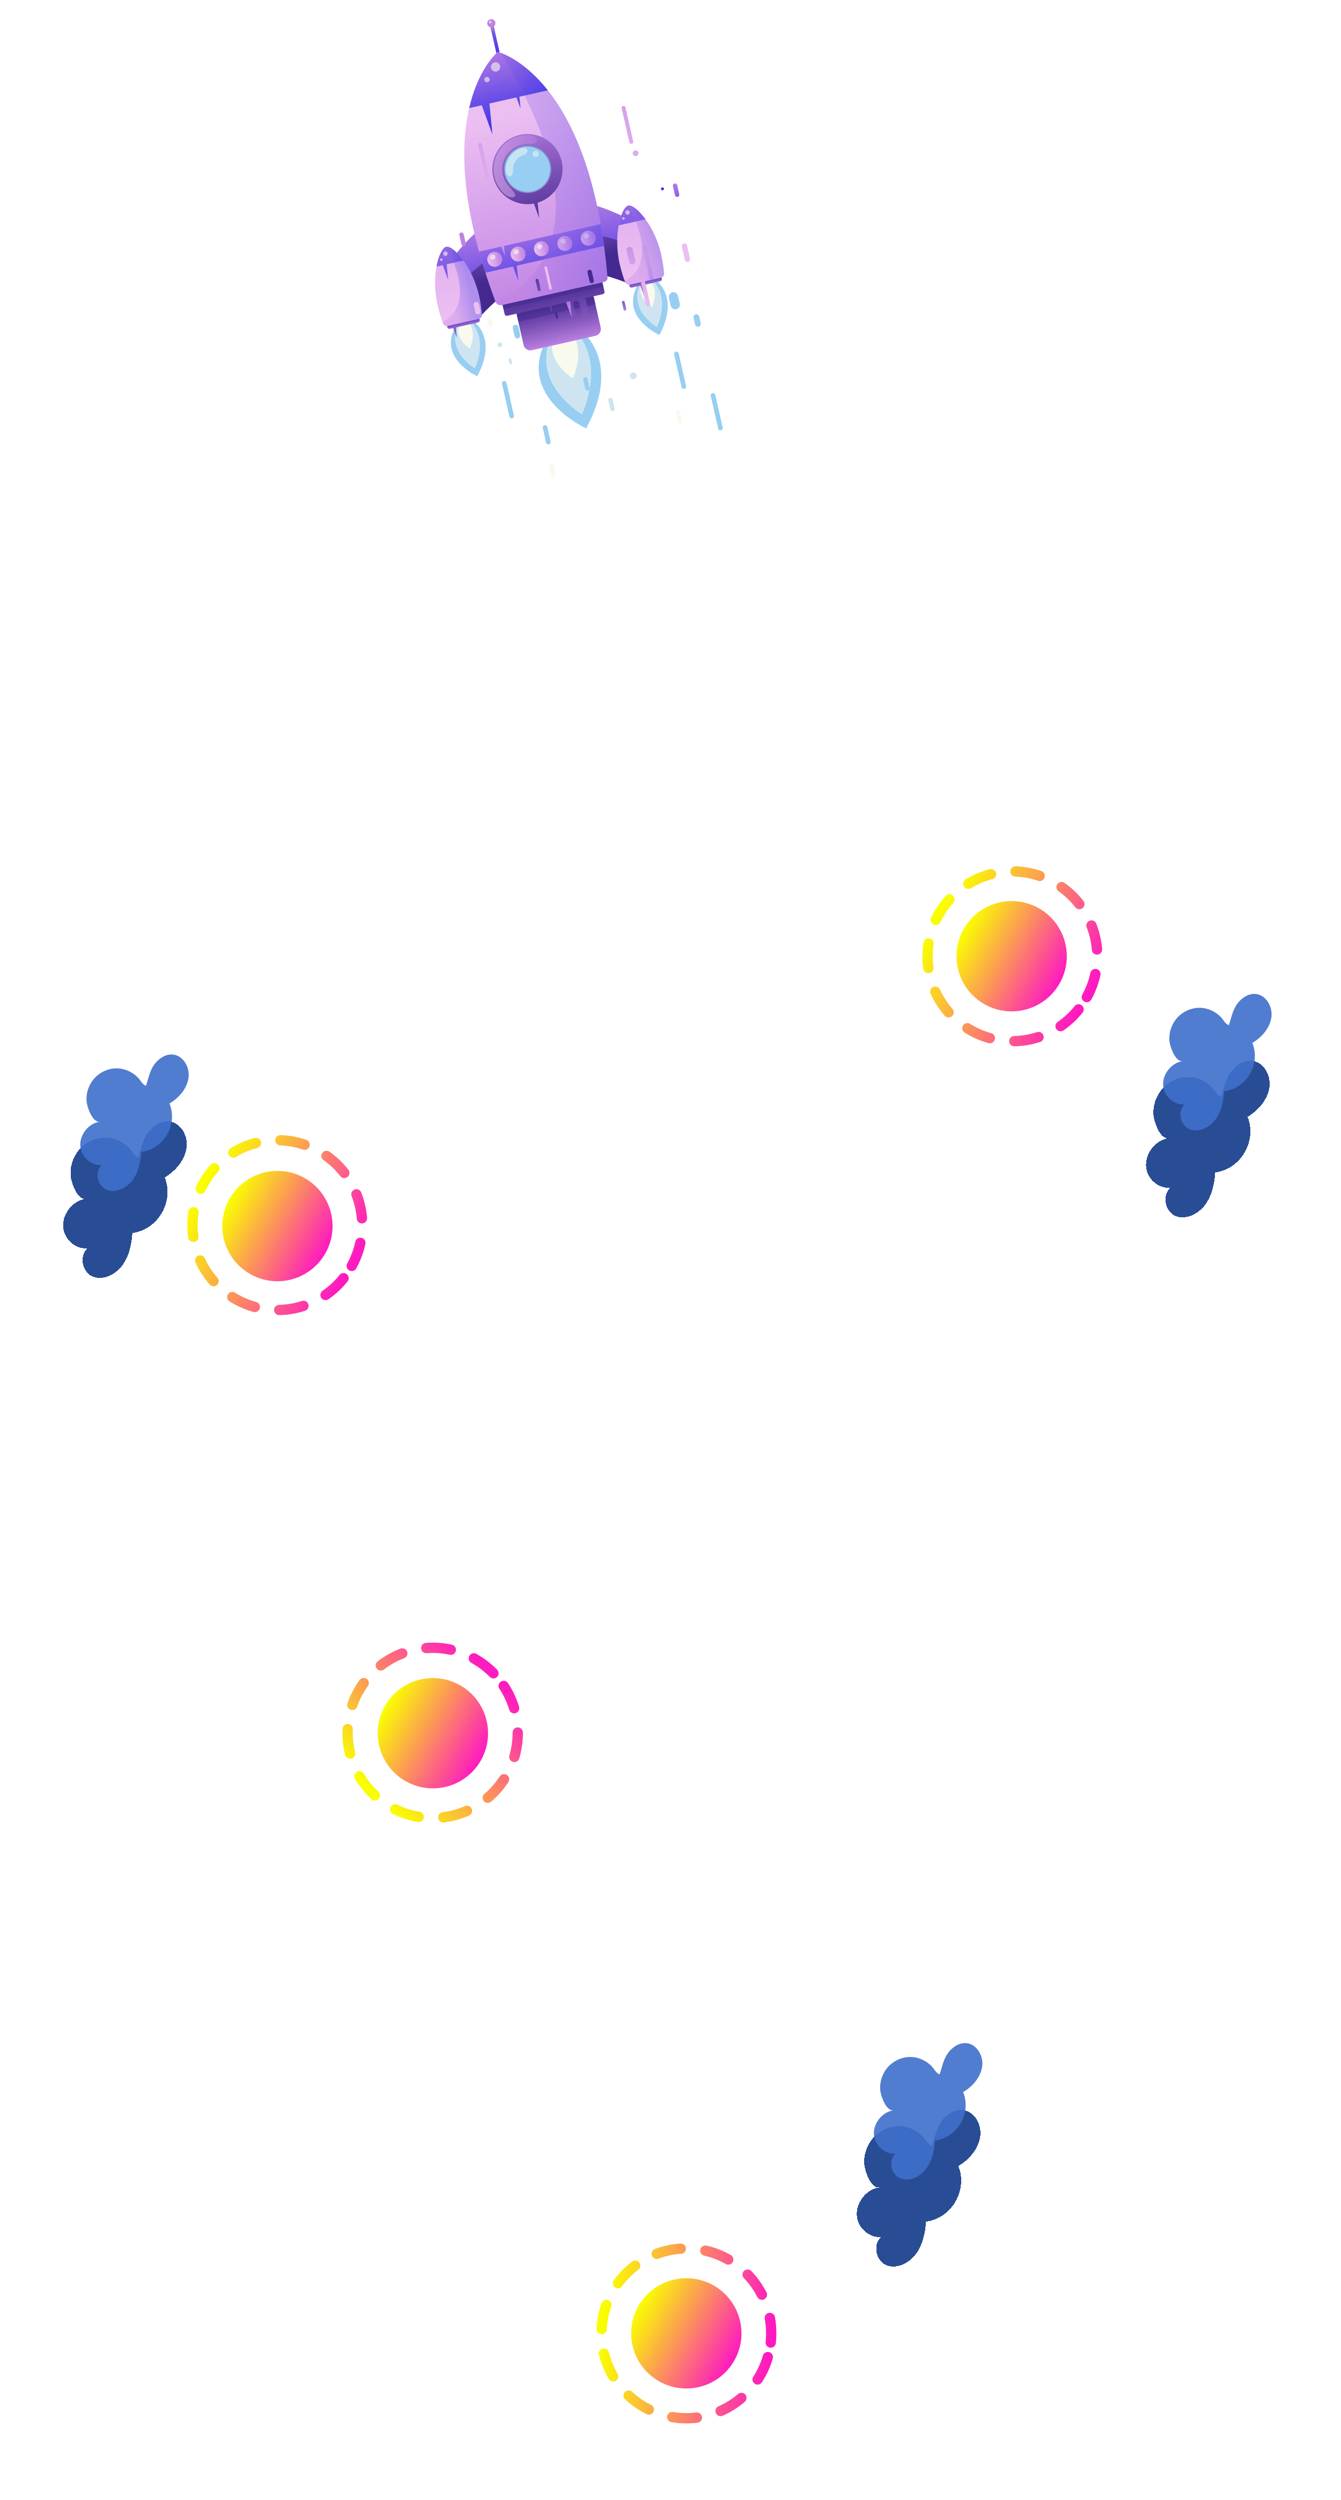 <svg width="390" height="727" viewBox="0 0 390 727" fill="none" xmlns="http://www.w3.org/2000/svg">
<path d="M152.134 531.883C163.782 532.276 175.138 527.374 186.796 528.789C191.819 529.442 196.603 531.326 200.722 534.273C204.842 537.22 208.17 541.138 210.411 545.681C211.379 547.628 212.1 549.687 212.56 551.812C212.626 552.122 212.686 552.429 212.74 552.732L212.787 553.021L212.876 553.629C212.977 554.38 213.055 555.153 213.116 555.917C213.37 559.727 213.389 563.548 213.174 567.361C212.693 577.915 211.336 588.424 209.9 598.889C208.198 611.399 206.19 623.867 204.154 636.32C203.892 637.922 203.635 639.516 203.426 641.125C203.388 641.398 203.454 641.677 203.61 641.905C203.766 642.133 204.002 642.294 204.271 642.357C204.54 642.421 204.823 642.381 205.065 642.247C205.307 642.113 205.49 641.893 205.578 641.631C206.221 638.377 206.726 635.105 207.27 631.843L208.833 622.269C209.853 615.928 210.828 609.577 211.759 603.217C213.36 592.181 214.771 581.074 215.457 569.959C215.739 565.853 215.795 561.735 215.625 557.623C215.488 550.571 213.018 543.764 208.603 538.265C204.187 532.766 198.075 528.886 191.22 527.231C179.699 524.339 168.28 528.773 156.814 529.484C155.235 529.577 153.636 529.602 152.049 529.542C150.462 529.482 150.624 531.808 152.113 531.86L152.134 531.883Z" fill="white"/>
<path d="M289.293 313.39C283.229 326.348 275.329 338.364 265.836 349.068C256.308 359.798 245.958 369.768 234.879 378.887C223.974 388.065 212.58 396.678 201.441 405.533C190.41 414.254 179.488 423.171 169.342 432.879C158.987 442.758 149.262 453.529 141.482 465.538C140.483 467.09 139.514 468.67 138.58 470.27C137.647 471.869 140.198 473.29 141.133 471.669C148.404 459.153 157.976 448.058 168.224 437.892C178.315 428.1 188.918 418.85 199.988 410.181C211.092 401.306 222.406 392.695 233.351 383.631C244.504 374.576 254.997 364.738 264.751 354.19C274.457 343.721 282.712 331.994 289.292 319.324C290.086 317.75 290.844 316.158 291.577 314.551C292.309 312.944 290.037 311.846 289.358 313.334L289.293 313.39Z" fill="white"/>
<path d="M112.24 371.612C123.38 367.49 134.032 362.154 144.004 355.7C153.971 349.221 163.513 342.108 172.569 334.406C181.798 326.683 190.71 318.604 199.673 310.576C208.636 302.548 217.661 294.531 227.075 287.012C231.761 283.27 236.541 279.648 241.453 276.223C246.663 272.586 252.114 269.114 258.09 266.89C259.596 266.329 261.131 265.849 262.689 265.45C264.452 265.002 263.663 262.299 261.896 262.734C255.655 264.465 249.734 267.192 244.362 270.811C239.138 274.099 234.221 277.805 229.351 281.55C219.816 288.956 210.682 296.879 201.705 304.934C192.727 312.988 183.85 321.109 174.719 328.943C165.793 336.758 156.421 344.051 146.653 350.784C136.954 357.442 126.563 363.031 115.662 367.45C114.271 368.004 112.875 368.532 111.474 369.035C109.84 369.623 110.592 372.226 112.23 371.629L112.24 371.612Z" fill="white"/>
<path d="M173.408 152.138C173.29 164.049 171.419 175.878 167.854 187.244C164.258 198.661 159.527 209.69 153.733 220.164C147.719 231.023 141.117 241.546 133.957 251.685C126.137 262.976 117.968 274.03 110.178 285.349C102.332 296.485 95.227 308.125 88.91 320.195C88.088 321.695 87.371 323.254 86.649 324.798C85.928 326.343 88.263 327.703 89.044 326.111C95.149 313.797 102.095 301.917 109.832 290.557C117.524 279.105 125.687 267.979 133.584 256.674C140.956 246.317 147.8 235.595 154.09 224.548C160.058 214.042 165.02 202.995 168.912 191.556C172.771 180.269 174.921 168.47 175.291 156.549C175.348 155.058 175.345 153.565 175.282 152.07C175.275 151.82 175.17 151.583 174.988 151.41C174.807 151.238 174.564 151.145 174.314 151.152C174.064 151.158 173.826 151.264 173.654 151.446C173.482 151.627 173.389 151.87 173.395 152.12L173.408 152.138Z" fill="white"/>
<path d="M94.743 364.229C99.001 356.46 96.158 346.712 88.392 342.455C80.627 338.199 70.88 341.046 66.621 348.815C62.363 356.584 65.206 366.333 72.971 370.589C80.737 374.846 90.484 371.998 94.743 364.229Z" fill="url(#paint0_linear_1847_4)"/>
<path d="M102.3 368.105C108.854 356.149 104.479 341.146 92.528 334.595C80.577 328.044 65.576 332.426 59.022 344.383C52.468 356.339 56.844 371.342 68.795 377.893C80.746 384.443 95.747 380.061 102.3 368.105Z" stroke="url(#paint1_linear_1847_4)" stroke-width="3" stroke-linecap="round" stroke-linejoin="round" stroke-dasharray="7.18 7.18"/>
<path d="M316.074 289.936C322.628 277.98 318.253 262.977 306.302 256.427C294.351 249.876 279.35 254.258 272.796 266.214C266.243 278.171 270.618 293.173 282.569 299.724C294.52 306.275 309.521 301.893 316.074 289.936Z" stroke="url(#paint2_linear_1847_4)" stroke-width="3" stroke-linecap="round" stroke-linejoin="round" stroke-dasharray="7.18 7.18"/>
<path d="M143.502 486.563C133.93 476.807 118.26 476.663 108.503 486.242C98.746 495.82 98.596 511.494 108.168 521.25C117.74 531.006 133.41 531.15 143.167 521.571C152.925 511.993 153.074 496.319 143.502 486.563Z" stroke="url(#paint3_linear_1847_4)" stroke-width="3" stroke-linecap="round" stroke-linejoin="round" stroke-dasharray="7.18 7.18"/>
<path d="M224.145 681.177C225.626 667.624 215.843 655.44 202.294 653.963C188.745 652.487 176.56 662.277 175.079 675.83C173.598 689.383 183.381 701.566 196.93 703.043C210.479 704.52 222.663 694.73 224.145 681.177Z" stroke="url(#paint4_linear_1847_4)" stroke-width="3" stroke-linecap="round" stroke-linejoin="round" stroke-dasharray="7.18 7.18"/>
<path d="M308.279 285.758C312.537 277.991 309.69 268.246 301.921 263.992C294.152 259.738 284.402 262.586 280.145 270.353C275.887 278.12 278.734 287.865 286.503 292.119C294.272 296.373 304.022 293.525 308.279 285.758Z" fill="url(#paint5_linear_1847_4)"/>
<path d="M213.664 686.21C217.921 678.444 215.073 668.698 207.304 664.442C199.534 660.185 189.785 663.029 185.528 670.795C181.272 678.561 184.12 688.307 191.889 692.563C199.659 696.82 209.408 693.976 213.664 686.21Z" fill="url(#paint6_linear_1847_4)"/>
<path d="M139.958 511.701C144.215 503.935 141.367 494.189 133.598 489.932C125.828 485.676 116.079 488.52 111.822 496.286C107.566 504.051 110.414 513.797 118.183 518.054C125.953 522.311 135.702 519.466 139.958 511.701Z" fill="url(#paint7_linear_1847_4)"/>
<g filter="url(#filter0_d_1847_4)">
<path d="M255.688 616.076C252.11 616.548 249.034 620.289 249.179 624.001C249.324 627.713 252.654 630.773 256.241 630.48C253.742 632.738 254.771 637.39 257.683 638.641C260.595 639.893 264.239 638.237 266.29 635.544C268.341 632.85 269.084 629.355 269.312 626.012C271.037 625.793 272.713 625.151 274.201 624.14C275.688 623.128 276.945 621.776 277.865 620.196C278.786 618.616 279.344 616.854 279.493 615.055C279.643 613.257 279.379 611.474 278.725 609.855C281.871 607.972 284.606 604.819 285.083 601.148C285.56 597.477 283.086 593.557 279.56 593.528C277.295 593.506 275.114 595.024 273.737 596.987C272.22 599.154 271.829 601.593 271.016 603.99C269.815 603.642 269.256 602.176 268.337 601.263C266.78 599.659 264.748 598.634 262.526 598.332C261.047 598.154 259.527 598.337 258.084 598.866C256.641 599.394 255.313 600.256 254.205 601.382C253.193 602.458 252.414 603.743 251.923 605.142C251.433 606.54 251.245 608.015 251.373 609.459C251.541 611.259 253.238 616.392 255.688 616.076Z" fill="#113A8A" fill-opacity="0.9" shape-rendering="crispEdges"/>
</g>
<path d="M259.844 613.663C256.695 614.056 254.006 617.307 254.155 620.551C254.303 623.796 257.254 626.488 260.412 626.252C258.224 628.211 259.157 632.282 261.729 633.392C264.302 634.501 267.502 633.075 269.294 630.733C271.086 628.392 271.72 625.342 271.902 622.422C273.421 622.241 274.894 621.689 276.199 620.814C277.504 619.938 278.603 618.764 279.405 617.389C280.207 616.013 280.689 614.476 280.81 612.905C280.932 611.335 280.69 609.775 280.104 608.357C282.865 606.73 285.256 603.99 285.656 600.785C286.056 597.58 283.854 594.141 280.748 594.096C278.753 594.064 276.84 595.378 275.637 597.086C274.313 598.97 273.982 601.099 273.279 603.189C272.22 602.879 271.719 601.595 270.905 600.791C269.523 599.381 267.727 598.474 265.768 598.198C264.464 598.034 263.126 598.185 261.858 598.639C260.59 599.093 259.425 599.838 258.455 600.816C257.57 601.751 256.89 602.869 256.466 604.088C256.042 605.307 255.885 606.595 256.006 607.857C256.163 609.431 257.688 613.926 259.844 613.663Z" fill="#3F6FCB" fill-opacity="0.9"/>
<g filter="url(#filter1_d_1847_4)">
<path d="M339.798 310.989C336.22 311.461 333.145 315.202 333.289 318.914C333.434 322.626 336.764 325.686 340.351 325.393C337.852 327.651 338.882 332.303 341.794 333.554C344.706 334.806 348.349 333.15 350.4 330.457C352.451 327.763 353.194 324.268 353.422 320.925C355.147 320.706 356.823 320.064 358.311 319.053C359.799 318.041 361.055 316.689 361.975 315.109C362.896 313.529 363.454 311.767 363.604 309.968C363.753 308.17 363.49 306.387 362.835 304.768C365.981 302.885 368.716 299.732 369.193 296.061C369.671 292.39 367.197 288.47 363.67 288.441C361.406 288.419 359.225 289.937 357.847 291.9C356.33 294.067 355.939 296.506 355.126 298.903C353.926 298.555 353.366 297.089 352.448 296.176C350.89 294.572 348.858 293.547 346.636 293.245C345.157 293.067 343.637 293.25 342.194 293.779C340.751 294.307 339.424 295.169 338.316 296.295C337.304 297.372 336.524 298.657 336.034 300.055C335.543 301.453 335.355 302.928 335.483 304.372C335.651 306.172 337.349 311.305 339.798 310.989Z" fill="#113A8A" fill-opacity="0.9" shape-rendering="crispEdges"/>
</g>
<path d="M343.954 308.577C340.805 308.969 338.117 312.22 338.265 315.465C338.413 318.709 341.364 321.401 344.522 321.166C342.334 323.125 343.267 327.195 345.839 328.305C348.412 329.415 351.612 327.989 353.404 325.647C355.196 323.305 355.831 320.255 356.013 317.335C357.531 317.154 359.004 316.602 360.309 315.727C361.614 314.851 362.713 313.677 363.515 312.302C364.317 310.926 364.799 309.389 364.92 307.819C365.042 306.248 364.8 304.689 364.214 303.271C366.975 301.643 369.366 298.903 369.766 295.698C370.166 292.494 367.964 289.055 364.858 289.009C362.863 288.977 360.95 290.291 359.747 291.999C358.423 293.884 358.092 296.013 357.389 298.103C356.33 297.792 355.829 296.508 355.015 295.705C353.634 294.294 351.838 293.387 349.878 293.111C348.574 292.947 347.236 293.098 345.968 293.552C344.7 294.006 343.535 294.751 342.565 295.729C341.68 296.664 341 297.782 340.576 299.001C340.152 300.22 339.995 301.508 340.116 302.77C340.273 304.344 341.798 308.839 343.954 308.577Z" fill="#3F6FCB" fill-opacity="0.9"/>
<g filter="url(#filter2_d_1847_4)">
<path d="M24.875 328.602C21.297 329.074 18.221 332.815 18.366 336.527C18.511 340.239 21.841 343.299 25.428 343.006C22.929 345.264 23.958 349.916 26.87 351.167C29.782 352.419 33.426 350.763 35.477 348.07C37.528 345.377 38.271 341.881 38.499 338.538C40.224 338.319 41.9 337.677 43.388 336.666C44.875 335.654 46.132 334.303 47.052 332.722C47.972 331.142 48.531 329.38 48.68 327.581C48.83 325.783 48.566 324 47.912 322.381C51.058 320.498 53.793 317.345 54.27 313.674C54.747 310.003 52.273 306.084 48.747 306.054C46.482 306.032 44.301 307.55 42.924 309.513C41.407 311.68 41.016 314.119 40.203 316.517C39.002 316.168 38.443 314.702 37.525 313.789C35.967 312.185 33.935 311.16 31.712 310.858C30.234 310.68 28.714 310.863 27.271 311.392C25.828 311.921 24.5 312.782 23.392 313.908C22.381 314.985 21.601 316.27 21.11 317.668C20.62 319.066 20.432 320.541 20.56 321.985C20.727 323.785 22.425 328.918 24.875 328.602Z" fill="#113A8A" fill-opacity="0.9" shape-rendering="crispEdges"/>
</g>
<path d="M29.031 326.19C25.881 326.582 23.193 329.833 23.341 333.077C23.489 336.322 26.441 339.014 29.599 338.779C27.41 340.737 28.343 344.808 30.916 345.918C33.488 347.028 36.688 345.601 38.48 343.26C40.272 340.918 40.907 337.868 41.089 334.948C42.608 334.767 44.081 334.215 45.385 333.34C46.69 332.464 47.789 331.29 48.591 329.915C49.393 328.539 49.875 327.002 49.997 325.432C50.118 323.861 49.876 322.302 49.29 320.883C52.052 319.256 54.443 316.516 54.843 313.311C55.243 310.106 53.041 306.668 49.934 306.622C47.939 306.59 46.026 307.904 44.824 309.612C43.499 311.496 43.169 313.625 42.466 315.716C41.407 315.405 40.905 314.121 40.091 313.318C38.71 311.907 36.914 311 34.954 310.724C33.651 310.56 32.313 310.711 31.044 311.165C29.776 311.619 28.612 312.364 27.642 313.342C26.756 314.277 26.077 315.395 25.653 316.614C25.229 317.833 25.071 319.121 25.192 320.383C25.35 321.957 26.875 326.452 29.031 326.19Z" fill="#3F6FCB" fill-opacity="0.9"/>
<path d="M160.044 71.466C150.404 74.418 141.812 80.046 135.268 87.687C133.254 84.611 131.238 81.535 129.225 78.459C134.911 69.733 142.596 62.974 151.313 58.816C154.224 63.031 157.133 67.248 160.044 71.466Z" fill="url(#paint8_linear_1847_4)"/>
<path d="M163.553 76.821C153.917 79.783 145.326 85.414 138.783 93.054C136.769 89.978 134.754 86.903 132.74 83.827C139.289 76.192 147.884 70.568 157.524 67.615C159.533 70.685 161.543 73.754 163.553 76.821Z" fill="url(#paint9_linear_1847_4)"/>
<path d="M186.085 65.595C177.197 60.166 167.35 57.374 157.693 57.373C156.881 62.43 156.069 67.489 155.257 72.548C162.781 71.428 170.422 71.94 177.669 74.011L179.211 78.239L178.84 74.362C180.795 74.969 182.72 75.69 184.602 76.525C185.097 72.882 185.592 69.238 186.085 65.595Z" fill="url(#paint10_linear_1847_4)"/>
<path d="M154.396 78.892C164.369 77.418 174.545 78.803 183.741 82.882C184.234 79.24 184.73 75.596 185.223 71.952C176.025 67.88 165.847 66.503 155.875 67.987C155.381 71.624 154.889 75.259 154.396 78.892Z" fill="url(#paint11_linear_1847_4)"/>
<path d="M190.517 81.309C190.517 81.309 197.902 86.031 191.756 97.421C191.756 97.421 180.201 92.215 185.464 82.903L190.517 81.309Z" fill="#97CEF2"/>
<path d="M189.666 81.365C189.666 81.365 195.086 85.641 191.09 95.152C191.09 95.152 182.684 90.323 186.12 82.556L189.666 81.365Z" fill="#CEE5F1"/>
<path d="M188.786 81.263C188.786 81.263 191.953 83.761 189.619 89.32C189.619 89.32 184.707 86.497 186.715 81.959L188.786 81.263Z" fill="#F8FAEE"/>
<path d="M182.981 82.805L183.089 83.282C183.149 83.544 183.481 83.694 183.832 83.614L186.254 83.066L187.809 87.33L187.376 82.813L191.98 81.771C192.332 81.692 192.567 81.413 192.507 81.151C192.447 80.888 192.399 80.673 192.399 80.673L182.981 82.805Z" fill="url(#paint12_linear_1847_4)"/>
<path d="M180.21 76.703C180.646 78.626 181.198 80.434 181.83 82.078C182.024 82.58 182.62 82.886 183.146 82.767L187.69 81.738L192.233 80.711C192.76 80.592 193.166 80.059 193.125 79.522C192.988 77.767 192.708 75.897 192.273 73.974C190.33 65.383 184.734 59.328 182.723 59.782C180.713 60.237 178.267 68.112 180.21 76.703Z" fill="url(#paint13_linear_1847_4)"/>
<path d="M182.724 59.782C181.681 60.018 180.525 62.249 179.921 65.534L187.729 63.767C185.769 61.062 183.765 59.547 182.724 59.782Z" fill="url(#paint14_linear_1847_4)"/>
<path opacity="0.3" d="M181.67 81.636C181.723 81.782 181.774 81.934 181.83 82.078C182.024 82.58 182.621 82.886 183.146 82.767L187.691 81.739L192.234 80.711C192.761 80.592 193.167 80.059 193.125 79.523C192.988 77.767 192.708 75.897 192.274 73.974C191.337 69.832 189.551 66.284 187.728 63.768L184.925 64.402C187.138 70.161 188.511 78.04 181.67 81.636Z" fill="url(#paint15_linear_1847_4)"/>
<path opacity="0.3" d="M182.807 59.773C183.442 60.968 184.224 62.58 184.925 64.402L187.728 63.768C185.819 61.133 183.868 59.629 182.807 59.773Z" fill="url(#paint16_linear_1847_4)"/>
<path opacity="0.6" d="M183.139 61.636C183.218 61.983 182.999 62.33 182.65 62.408C182.301 62.487 181.955 62.27 181.875 61.922C181.796 61.572 182.015 61.226 182.364 61.147C182.713 61.068 183.06 61.286 183.139 61.636Z" fill="#F8FAEE"/>
<path opacity="0.6" d="M181.678 63.452C181.724 63.654 181.597 63.856 181.395 63.902C181.192 63.948 180.991 63.82 180.946 63.618C180.9 63.416 181.026 63.214 181.229 63.168C181.431 63.122 181.632 63.25 181.678 63.452Z" fill="#F8FAEE"/>
<path opacity="0.3" d="M192.498 81.109C192.443 80.866 192.399 80.674 192.399 80.674L182.981 82.804L183.08 83.24L192.498 81.109Z" fill="url(#paint17_linear_1847_4)"/>
<path d="M137.551 93.292C137.551 93.292 144.936 98.014 138.791 109.405C138.791 109.405 127.235 104.198 132.498 94.887L137.551 93.292Z" fill="#97CEF2"/>
<path d="M136.701 93.348C136.701 93.348 142.121 97.624 138.125 107.135C138.125 107.135 129.719 102.306 133.155 94.539L136.701 93.348Z" fill="#CEE5F1"/>
<path d="M135.821 93.246C135.821 93.246 138.988 95.744 136.654 101.303C136.654 101.303 131.742 98.48 133.75 93.942L135.821 93.246Z" fill="#F8FAEE"/>
<path d="M130.015 94.787L130.123 95.264C130.182 95.526 130.515 95.675 130.865 95.597L131.819 95.381L132.852 98.214L132.565 95.212L139.014 93.753C139.364 93.674 139.6 93.395 139.541 93.133C139.481 92.87 139.433 92.656 139.433 92.656L130.015 94.787Z" fill="url(#paint18_linear_1847_4)"/>
<path d="M127.245 88.686C127.68 90.609 128.233 92.418 128.865 94.061C129.059 94.562 129.654 94.868 130.181 94.75L134.725 93.722L139.27 92.693C139.795 92.575 140.202 92.042 140.16 91.505C140.023 89.75 139.743 87.88 139.309 85.957C137.365 77.366 131.768 71.311 129.758 71.766C127.747 72.221 125.301 80.094 127.245 88.686Z" fill="url(#paint19_linear_1847_4)"/>
<path d="M129.906 76.849L134.763 75.75C132.803 73.045 130.799 71.53 129.758 71.765C128.717 72.001 127.56 74.231 126.955 77.516L128.777 77.103L130.341 81.392L129.906 76.849Z" fill="url(#paint20_linear_1847_4)"/>
<path opacity="0.3" d="M128.705 93.618C128.759 93.765 128.809 93.917 128.865 94.061C129.059 94.562 129.654 94.868 130.181 94.749L134.725 93.721L139.27 92.693C139.795 92.575 140.202 92.042 140.16 91.505C140.023 89.75 139.743 87.88 139.309 85.956C138.372 81.815 136.585 78.267 134.763 75.751L131.959 76.385C134.173 82.144 135.546 90.022 128.705 93.618Z" fill="url(#paint21_linear_1847_4)"/>
<path opacity="0.3" d="M129.842 71.756C130.477 72.951 131.261 74.563 131.96 76.385L134.763 75.751C132.855 73.115 130.904 71.611 129.842 71.756Z" fill="url(#paint22_linear_1847_4)"/>
<path opacity="0.6" d="M130.173 73.619C130.252 73.967 130.033 74.312 129.685 74.391C129.336 74.47 128.989 74.253 128.911 73.904C128.832 73.555 129.051 73.208 129.399 73.129C129.748 73.05 130.094 73.269 130.173 73.619Z" fill="#F8FAEE"/>
<path opacity="0.6" d="M128.713 75.435C128.759 75.637 128.631 75.838 128.429 75.885C128.227 75.93 128.025 75.803 127.98 75.601C127.934 75.399 128.061 75.197 128.263 75.151C128.466 75.105 128.668 75.232 128.713 75.435Z" fill="#F8FAEE"/>
<path opacity="0.3" d="M139.532 93.092C139.477 92.849 139.433 92.656 139.433 92.656L130.015 94.787L130.114 95.223L139.532 93.092Z" fill="url(#paint23_linear_1847_4)"/>
<path d="M168.241 95.535C168.241 95.535 181.544 104.04 170.472 124.561C170.472 124.561 149.656 115.181 159.137 98.407L168.241 95.535Z" fill="#97CEF2"/>
<path d="M166.708 95.635C166.708 95.635 176.47 103.337 169.271 120.473C169.271 120.473 154.128 111.773 160.319 97.78L166.708 95.635Z" fill="#CEE5F1"/>
<path d="M165.123 95.451C165.123 95.451 170.828 99.952 166.622 109.965C166.622 109.965 157.773 104.882 161.39 96.705L165.123 95.451Z" fill="#F8FAEE"/>
<path d="M173.203 97.639L154.646 101.837C153.579 102.078 152.517 101.409 152.276 100.341L150.352 91.836C150.11 90.768 150.781 89.707 151.848 89.466L170.405 85.268C171.473 85.026 172.534 85.696 172.776 86.763L174.701 95.268C174.94 96.337 174.27 97.398 173.203 97.639Z" fill="url(#paint24_linear_1847_4)"/>
<path opacity="0.5" d="M173.161 88.472L172.498 85.541C172.409 85.149 171.472 85.027 170.404 85.269L151.847 89.467C150.779 89.708 149.985 90.222 150.074 90.614L150.737 93.545L173.161 88.472Z" fill="url(#paint25_linear_1847_4)"/>
<path d="M167.513 83.802L167.512 83.797C167.401 83.31 166.917 83.004 166.43 83.114C165.943 83.224 165.637 83.709 165.748 84.196L165.749 84.201L146.146 88.636L146.756 91.334C146.836 91.686 147.184 91.905 147.535 91.826L159.766 89.059L160.566 91.255L160.344 88.928L165.068 87.859L165.947 91.744C166.037 92.14 166.43 92.388 166.827 92.299C167.223 92.21 167.471 91.816 167.382 91.42L166.738 88.577C166.629 88.09 166.934 87.606 167.421 87.496C167.908 87.385 168.393 87.691 168.503 88.177L169.157 91.066C169.28 91.609 169.821 91.951 170.363 91.828C170.907 91.705 171.249 91.165 171.126 90.621L170.236 86.69L175.312 85.541C175.663 85.462 175.883 85.114 175.803 84.763L175.193 82.064L167.513 83.802Z" fill="url(#paint26_linear_1847_4)"/>
<path opacity="0.5" d="M175.473 83.304L175.193 82.064L146.146 88.636L146.425 89.875L175.473 83.304Z" fill="url(#paint27_linear_1847_4)"/>
<path d="M145.596 16.513L144.644 16.729L142.478 7.159L143.431 6.944L145.596 16.513Z" fill="url(#paint28_linear_1847_4)"/>
<path d="M144.052 6.499C143.907 5.856 143.269 5.453 142.626 5.599C141.985 5.744 141.581 6.382 141.727 7.025C141.853 7.581 142.348 7.957 142.896 7.954L143.538 9.712L143.36 7.857C143.878 7.634 144.181 7.068 144.052 6.499Z" fill="url(#paint29_linear_1847_4)"/>
<path d="M145.855 88.701L160.669 85.349L175.802 81.926C176.327 81.807 176.719 81.274 176.675 80.737C171.94 24.369 147.424 15.846 144.773 15.087C142.713 16.91 124.319 35.089 144.123 87.772C144.376 88.445 145.153 88.86 145.855 88.701Z" fill="url(#paint30_linear_1847_4)"/>
<path d="M174.687 65.159L146.56 71.522L146.833 74.391L145.847 71.684L139.325 73.159C139.878 75.147 140.492 77.195 141.17 79.305L149.203 77.487L150.705 81.606L150.287 77.242L175.668 71.499C175.372 69.303 175.044 67.191 174.687 65.159Z" fill="url(#paint31_linear_1847_4)"/>
<path d="M146.017 74.927C146.282 76.103 145.546 77.272 144.369 77.538C143.194 77.805 142.024 77.066 141.758 75.891C141.492 74.715 142.23 73.545 143.406 73.278C144.582 73.013 145.751 73.752 146.017 74.927Z" fill="url(#paint32_linear_1847_4)"/>
<path opacity="0.6" d="M144.076 74.602C144.169 75.011 143.912 75.417 143.503 75.509C143.094 75.602 142.687 75.346 142.595 74.936C142.502 74.527 142.758 74.119 143.167 74.027C143.577 73.935 143.984 74.192 144.076 74.602Z" fill="#F8FAEE"/>
<path d="M173.213 68.776C173.479 69.95 172.741 71.12 171.566 71.387C170.39 71.653 169.22 70.914 168.954 69.739C168.689 68.563 169.427 67.393 170.602 67.127C171.777 66.861 172.947 67.599 173.213 68.776Z" fill="url(#paint33_linear_1847_4)"/>
<path opacity="0.6" d="M171.272 68.449C171.364 68.859 171.108 69.265 170.698 69.357C170.289 69.45 169.883 69.194 169.79 68.785C169.697 68.376 169.954 67.969 170.362 67.876C170.772 67.783 171.179 68.04 171.272 68.449Z" fill="#F8FAEE"/>
<path d="M166.414 70.313C166.68 71.488 165.942 72.659 164.766 72.925C163.589 73.191 162.421 72.452 162.154 71.277C161.888 70.102 162.625 68.931 163.802 68.665C164.978 68.399 166.148 69.138 166.414 70.313Z" fill="url(#paint34_linear_1847_4)"/>
<path opacity="0.6" d="M164.474 69.988C164.566 70.397 164.309 70.803 163.899 70.896C163.49 70.988 163.084 70.733 162.991 70.323C162.899 69.914 163.154 69.507 163.564 69.414C163.974 69.321 164.381 69.578 164.474 69.988Z" fill="#F8FAEE"/>
<path d="M159.615 71.852C159.881 73.027 159.143 74.197 157.967 74.463C156.792 74.729 155.622 73.99 155.356 72.815C155.09 71.639 155.828 70.469 157.004 70.203C158.18 69.936 159.349 70.675 159.615 71.852Z" fill="url(#paint35_linear_1847_4)"/>
<path opacity="0.6" d="M157.674 71.526C157.766 71.935 157.51 72.341 157.101 72.433C156.692 72.526 156.285 72.27 156.193 71.861C156.1 71.451 156.356 71.044 156.765 70.952C157.174 70.859 157.581 71.117 157.674 71.526Z" fill="#F8FAEE"/>
<path d="M152.817 73.389C153.082 74.564 152.344 75.735 151.168 76.001C149.993 76.267 148.823 75.528 148.557 74.353C148.291 73.177 149.028 72.007 150.204 71.741C151.38 71.475 152.551 72.213 152.817 73.389Z" fill="url(#paint36_linear_1847_4)"/>
<path opacity="0.6" d="M150.876 73.063C150.968 73.473 150.712 73.878 150.302 73.971C149.892 74.064 149.486 73.808 149.393 73.398C149.301 72.989 149.557 72.582 149.967 72.489C150.376 72.397 150.783 72.654 150.876 73.063Z" fill="#F8FAEE"/>
<path opacity="0.3" d="M144.123 87.773C144.376 88.445 145.153 88.86 145.855 88.701L160.669 85.349L175.802 81.926C176.327 81.807 176.719 81.274 176.675 80.737C174.237 51.717 166.558 35.383 159.317 26.256L152.573 27.782C161.779 46.392 170.353 75.193 144.123 87.773Z" fill="url(#paint37_linear_1847_4)"/>
<path opacity="0.6" d="M142.993 6.321C143.043 6.545 142.903 6.766 142.68 6.817C142.456 6.868 142.234 6.727 142.183 6.504C142.133 6.28 142.272 6.058 142.498 6.008C142.72 5.957 142.942 6.097 142.993 6.321Z" fill="#F8FAEE"/>
<path d="M163.357 46.922C162.114 41.429 156.654 37.983 151.161 39.226C145.667 40.468 142.221 45.929 143.464 51.423C144.677 56.785 149.909 60.195 155.267 59.2L156.803 63.413L156.374 58.931C161.449 57.396 164.546 52.174 163.357 46.922Z" fill="url(#paint38_linear_1847_4)"/>
<path d="M160.157 47.645C161 51.371 158.663 55.075 154.938 55.918C151.212 56.761 147.508 54.424 146.665 50.697C145.822 46.972 148.16 43.269 151.886 42.426C155.611 41.584 159.315 43.919 160.157 47.645Z" fill="#97CEF2"/>
<path opacity="0.5" d="M156.688 44.537C156.798 45.027 156.491 45.514 156.002 45.625C155.512 45.736 155.026 45.428 154.915 44.939C154.805 44.449 155.11 43.963 155.601 43.852C156.09 43.741 156.577 44.048 156.688 44.537Z" fill="#F8FAEE"/>
<path opacity="0.5" d="M153.432 43.794C153.435 44.372 152.869 44.855 152.258 45.074C150.327 45.736 149.06 47.638 149.193 49.674C149.225 50.322 148.997 51.031 148.464 51.249C147.934 51.471 147.177 50.82 147.112 49.805C146.919 46.838 148.765 44.067 151.579 43.103C152.54 42.773 153.433 43.221 153.432 43.794Z" fill="#F8FAEE"/>
<path opacity="0.5" d="M149.823 56.984C150.084 56.33 148.889 55.203 147.746 53.814C147.046 52.963 146.529 51.937 146.269 50.788C145.377 46.843 147.851 42.922 151.797 42.029C152.455 41.881 153.111 41.826 153.755 41.856C154.843 41.907 155.898 41.679 156.158 41.025C156.418 40.369 155.462 39.396 153.952 39.313C153.06 39.264 152.148 39.336 151.233 39.543C145.914 40.746 142.579 46.033 143.782 51.35C144.235 53.351 145.265 55.07 146.657 56.374C147.97 57.601 149.563 57.64 149.823 56.984Z" fill="url(#paint39_linear_1847_4)"/>
<path opacity="0.5" d="M151.886 42.426C148.16 43.269 145.822 46.972 146.665 50.698C147.509 54.424 151.212 56.761 154.938 55.918C158.663 55.075 161 51.372 160.157 47.646C159.315 43.92 155.611 41.584 151.886 42.426ZM154.869 55.615C151.316 56.419 147.773 54.182 146.969 50.63C146.165 47.078 148.402 43.533 151.954 42.73C155.507 41.927 159.051 44.162 159.855 47.714C160.658 51.267 158.422 54.811 154.869 55.615Z" fill="url(#paint40_linear_1847_4)"/>
<path d="M151.395 31.598L151.063 28.125L159.318 26.257C152.493 17.654 146.059 15.456 144.774 15.088C143.772 15.974 138.912 20.728 136.454 31.43L140.112 30.602L143.214 39.113L142.351 30.096L150.201 28.32L151.395 31.598Z" fill="url(#paint41_linear_1847_4)"/>
<path opacity="0.3" d="M145.587 15.357C147.499 18.38 150.059 22.703 152.572 27.783L159.317 26.257C153.433 18.84 147.838 16.182 145.587 15.357Z" fill="url(#paint42_linear_1847_4)"/>
<path opacity="0.6" d="M145.454 19.16C145.619 19.89 145.16 20.616 144.431 20.781C143.7 20.947 142.974 20.489 142.809 19.758C142.644 19.028 143.101 18.302 143.832 18.136C144.561 17.971 145.288 18.429 145.454 19.16Z" fill="#F8FAEE"/>
<path opacity="0.6" d="M142.394 22.966C142.49 23.391 142.224 23.811 141.8 23.907C141.376 24.003 140.955 23.738 140.859 23.313C140.763 22.889 141.029 22.468 141.452 22.372C141.877 22.276 142.298 22.542 142.394 22.966Z" fill="#F8FAEE"/>
<path d="M171.482 112.842C171.56 113.186 171.344 113.528 171.001 113.605C170.657 113.683 170.315 113.468 170.237 113.124L169.639 110.478C169.561 110.135 169.777 109.793 170.12 109.715C170.464 109.638 170.806 109.853 170.883 110.197L171.482 112.842Z" fill="#97CEF2"/>
<path d="M151.294 97.379C151.396 97.832 151.112 98.281 150.66 98.384C150.207 98.486 149.757 98.202 149.655 97.749L149.136 95.456C149.034 95.004 149.318 94.554 149.77 94.452C150.222 94.35 150.672 94.633 150.774 95.085L151.294 97.379Z" fill="#97CEF2"/>
<path d="M197.685 88.318C197.849 89.042 197.395 89.76 196.671 89.925C195.948 90.089 195.228 89.635 195.065 88.911L194.546 86.618C194.382 85.895 194.836 85.175 195.56 85.011C196.284 84.848 197.003 85.302 197.166 86.025L197.685 88.318Z" fill="#97CEF2"/>
<path d="M203.791 93.997C203.894 94.449 203.61 94.899 203.158 95.001C202.705 95.103 202.256 94.82 202.153 94.368L201.709 92.402C201.607 91.95 201.89 91.5 202.342 91.397C202.795 91.294 203.244 91.579 203.346 92.031L203.791 93.997Z" fill="#97CEF2"/>
<path d="M156.907 84.645C156.671 84.699 156.435 84.55 156.381 84.314L155.765 81.59C155.712 81.353 155.86 81.118 156.097 81.064C156.334 81.011 156.57 81.159 156.624 81.396L157.24 84.12C157.293 84.357 157.144 84.592 156.907 84.645Z" fill="url(#paint43_linear_1847_4)"/>
<path opacity="0.3" d="M189.831 82.368C189.506 82.442 189.182 82.238 189.108 81.912L186.9 72.153C186.826 71.827 187.031 71.503 187.356 71.429C187.682 71.356 188.006 71.559 188.08 71.886L190.288 81.645C190.362 81.972 190.157 82.295 189.831 82.368Z" fill="url(#paint44_linear_1847_4)"/>
<path d="M184.078 76.881C183.593 76.991 183.11 76.686 183 76.201L182.252 72.893C182.143 72.407 182.447 71.926 182.932 71.816C183.418 71.706 183.9 72.01 184.009 72.495L184.758 75.803C184.867 76.288 184.563 76.771 184.078 76.881Z" fill="url(#paint45_linear_1847_4)"/>
<path d="M162.046 92.646C161.901 92.679 161.758 92.588 161.725 92.445L161.42 91.092C161.388 90.948 161.478 90.805 161.622 90.772C161.766 90.739 161.909 90.83 161.942 90.974L162.248 92.326C162.28 92.471 162.19 92.614 162.046 92.646Z" fill="url(#paint46_linear_1847_4)"/>
<path d="M139.154 91.417C138.735 91.512 138.319 91.249 138.224 90.831L137.745 88.714C137.65 88.295 137.914 87.879 138.331 87.784C138.75 87.689 139.166 87.952 139.261 88.371L139.74 90.488C139.835 90.906 139.572 91.322 139.154 91.417Z" fill="url(#paint47_linear_1847_4)"/>
<path d="M141.951 52.514C141.643 52.583 141.338 52.39 141.269 52.083L139.032 42.199C138.963 41.891 139.156 41.586 139.463 41.516C139.77 41.446 140.077 41.64 140.146 41.947L142.382 51.831C142.451 52.139 142.258 52.444 141.951 52.514Z" fill="url(#paint48_linear_1847_4)"/>
<path d="M142.764 95.123C142.393 95.207 142.024 94.974 141.941 94.603L141.573 92.978C141.489 92.607 141.722 92.238 142.093 92.155C142.464 92.071 142.833 92.303 142.917 92.674L143.284 94.299C143.368 94.67 143.135 95.039 142.764 95.123Z" fill="#F8FAEE"/>
<path d="M200.093 76.126C199.677 76.221 199.265 75.96 199.17 75.545L198.298 71.689C198.204 71.274 198.465 70.862 198.88 70.767C199.295 70.673 199.708 70.933 199.802 71.349L200.674 75.205C200.768 75.62 200.508 76.033 200.093 76.126Z" fill="url(#paint49_linear_1847_4)"/>
<path d="M178.753 118.8C178.831 119.144 178.615 119.486 178.271 119.563C177.928 119.641 177.586 119.426 177.508 119.082L176.909 116.436C176.831 116.092 177.047 115.751 177.391 115.673C177.735 115.596 178.077 115.811 178.155 116.154L178.753 118.8Z" fill="#CEE5F1"/>
<path d="M197.548 56.491C197.626 56.835 197.41 57.177 197.066 57.254L197.066 57.255C196.723 57.332 196.381 57.117 196.303 56.773L195.704 54.127C195.626 53.783 195.841 53.441 196.186 53.364C196.53 53.286 196.871 53.502 196.949 53.846L197.548 56.491Z" fill="url(#paint50_linear_1847_4)"/>
<path d="M135.441 70.744C135.519 71.088 135.303 71.429 134.959 71.507C134.616 71.584 134.274 71.37 134.196 71.025L133.598 68.379C133.52 68.036 133.736 67.694 134.079 67.616C134.422 67.539 134.765 67.754 134.842 68.098L135.441 70.744Z" fill="url(#paint51_linear_1847_4)"/>
<path d="M146.013 100.118C146.095 100.48 145.868 100.84 145.506 100.922C145.144 101.004 144.784 100.777 144.703 100.416C144.62 100.053 144.848 99.694 145.21 99.612C145.571 99.529 145.931 99.756 146.013 100.118Z" fill="#CEE5F1"/>
<path d="M185.159 109.06C185.282 109.602 184.942 110.142 184.399 110.265C183.856 110.388 183.316 110.047 183.194 109.504C183.071 108.961 183.411 108.422 183.954 108.299C184.497 108.176 185.037 108.516 185.159 109.06Z" fill="#CEE5F1"/>
<path d="M172.71 81.585C172.788 81.928 172.572 82.27 172.228 82.347C171.885 82.425 171.543 82.21 171.465 81.865L170.866 79.22C170.789 78.877 171.004 78.534 171.348 78.457C171.692 78.379 172.033 78.595 172.111 78.939L172.71 81.585Z" fill="url(#paint52_linear_1847_4)"/>
<path d="M183.72 41.813C183.412 41.883 183.107 41.69 183.037 41.383L180.801 31.498C180.732 31.191 180.924 30.886 181.232 30.816C181.54 30.747 181.845 30.939 181.915 31.247L184.151 41.131C184.221 41.438 184.028 41.744 183.72 41.813Z" fill="url(#paint53_linear_1847_4)"/>
<path d="M138.583 55.556C138.66 55.9 138.445 56.242 138.101 56.32C137.757 56.398 137.416 56.182 137.338 55.838L136.74 53.193C136.661 52.849 136.877 52.508 137.221 52.43C137.565 52.352 137.907 52.568 137.984 52.911L138.583 55.556Z" fill="url(#paint54_linear_1847_4)"/>
<path d="M185.677 44.373C185.779 44.825 185.495 45.275 185.043 45.376C184.591 45.479 184.141 45.195 184.039 44.743C183.937 44.29 184.22 43.841 184.673 43.738C185.124 43.636 185.574 43.92 185.677 44.373Z" fill="url(#paint55_linear_1847_4)"/>
<path d="M166.282 92.399L165.821 87.575L165.222 87.71L164.623 87.846L166.282 92.399Z" fill="url(#paint56_linear_1847_4)"/>
<path d="M193.073 54.822C193.124 55.048 192.982 55.272 192.756 55.324C192.53 55.375 192.305 55.234 192.254 55.007C192.203 54.782 192.345 54.556 192.571 54.505C192.797 54.454 193.022 54.596 193.073 54.822Z" fill="url(#paint57_linear_1847_4)"/>
<path d="M181.831 90.303C181.615 90.351 181.4 90.216 181.351 90L180.892 87.972C180.844 87.755 180.979 87.54 181.195 87.491C181.412 87.443 181.626 87.578 181.676 87.794L182.135 89.822C182.183 90.039 182.047 90.254 181.831 90.303Z" fill="url(#paint58_linear_1847_4)"/>
<path d="M188.618 89.186C188.293 89.259 187.969 89.055 187.895 88.73L185.688 78.97C185.614 78.644 185.818 78.32 186.144 78.247C186.469 78.172 186.793 78.377 186.867 78.703L189.075 88.463C189.148 88.789 188.944 89.112 188.618 89.186Z" fill="url(#paint59_linear_1847_4)"/>
<path d="M160.185 84.255C159.982 84.302 159.779 84.173 159.733 83.971L158.354 77.87C158.307 77.667 158.435 77.464 158.639 77.418C158.842 77.372 159.044 77.5 159.091 77.704L160.471 83.804C160.517 84.007 160.389 84.209 160.185 84.255Z" fill="url(#paint60_linear_1847_4)"/>
<path d="M148.936 105.447C148.985 105.661 148.851 105.874 148.636 105.922C148.422 105.971 148.209 105.836 148.16 105.622L147.949 104.69C147.901 104.476 148.036 104.263 148.25 104.215C148.464 104.166 148.677 104.301 148.725 104.515L148.936 105.447Z" fill="#CEE5F1"/>
<path d="M149.463 120.833C149.545 121.195 149.318 121.554 148.957 121.636C148.595 121.718 148.235 121.491 148.153 121.13L146.004 111.629C145.922 111.267 146.149 110.907 146.511 110.825C146.873 110.743 147.233 110.971 147.314 111.333L149.463 120.833Z" fill="#97CEF2"/>
<path d="M199.524 112.262C199.606 112.624 199.379 112.983 199.017 113.065C198.656 113.147 198.296 112.92 198.214 112.558L196.065 103.057C195.983 102.695 196.209 102.335 196.572 102.254C196.934 102.173 197.293 102.4 197.375 102.761L199.524 112.262Z" fill="#97CEF2"/>
<path d="M160.13 128.407C160.213 128.769 159.985 129.128 159.623 129.21C159.261 129.292 158.902 129.065 158.82 128.703L157.857 124.444C157.775 124.082 158.002 123.723 158.364 123.641C158.726 123.559 159.085 123.786 159.167 124.147L160.13 128.407Z" fill="#97CEF2"/>
<path d="M210.173 124.316C210.255 124.679 210.027 125.039 209.666 125.12C209.304 125.203 208.944 124.975 208.862 124.613L206.713 115.113C206.63 114.751 206.858 114.391 207.22 114.31C207.582 114.227 207.942 114.454 208.023 114.817L210.173 124.316Z" fill="#97CEF2"/>
<path d="M161.593 137.916C161.671 138.26 161.455 138.602 161.112 138.679C160.768 138.756 160.427 138.541 160.349 138.197L159.75 135.552C159.672 135.208 159.888 134.867 160.232 134.789C160.576 134.711 160.917 134.927 160.995 135.27L161.593 137.916Z" fill="#F8FAEE"/>
<path d="M198.395 122.395C198.473 122.739 198.257 123.081 197.913 123.158C197.57 123.235 197.228 123.02 197.15 122.676L196.552 120.031C196.474 119.687 196.689 119.346 197.034 119.268C197.377 119.19 197.719 119.405 197.797 119.749L198.395 122.395Z" fill="#F8FAEE"/>
<defs>
<filter id="filter0_d_1847_4" x="239.174" y="593.528" width="55.968" height="75.538" filterUnits="userSpaceOnUse" color-interpolation-filters="sRGB">
<feFlood flood-opacity="0" result="BackgroundImageFix"/>
<feColorMatrix in="SourceAlpha" type="matrix" values="0 0 0 0 0 0 0 0 0 0 0 0 0 0 0 0 0 0 127 0" result="hardAlpha"/>
<feOffset dy="20"/>
<feGaussianBlur stdDeviation="5"/>
<feComposite in2="hardAlpha" operator="out"/>
<feColorMatrix type="matrix" values="0 0 0 0 0 0 0 0 0 0 0 0 0 0 0 0 0 0 0.2 0"/>
<feBlend mode="normal" in2="BackgroundImageFix" result="effect1_dropShadow_1847_4"/>
<feBlend mode="normal" in="SourceGraphic" in2="effect1_dropShadow_1847_4" result="shape"/>
</filter>
<filter id="filter1_d_1847_4" x="323.284" y="288.441" width="55.968" height="75.538" filterUnits="userSpaceOnUse" color-interpolation-filters="sRGB">
<feFlood flood-opacity="0" result="BackgroundImageFix"/>
<feColorMatrix in="SourceAlpha" type="matrix" values="0 0 0 0 0 0 0 0 0 0 0 0 0 0 0 0 0 0 127 0" result="hardAlpha"/>
<feOffset dy="20"/>
<feGaussianBlur stdDeviation="5"/>
<feComposite in2="hardAlpha" operator="out"/>
<feColorMatrix type="matrix" values="0 0 0 0 0 0 0 0 0 0 0 0 0 0 0 0 0 0 0.2 0"/>
<feBlend mode="normal" in2="BackgroundImageFix" result="effect1_dropShadow_1847_4"/>
<feBlend mode="normal" in="SourceGraphic" in2="effect1_dropShadow_1847_4" result="shape"/>
</filter>
<filter id="filter2_d_1847_4" x="8.361" y="306.054" width="55.968" height="75.538" filterUnits="userSpaceOnUse" color-interpolation-filters="sRGB">
<feFlood flood-opacity="0" result="BackgroundImageFix"/>
<feColorMatrix in="SourceAlpha" type="matrix" values="0 0 0 0 0 0 0 0 0 0 0 0 0 0 0 0 0 0 127 0" result="hardAlpha"/>
<feOffset dy="20"/>
<feGaussianBlur stdDeviation="5"/>
<feComposite in2="hardAlpha" operator="out"/>
<feColorMatrix type="matrix" values="0 0 0 0 0 0 0 0 0 0 0 0 0 0 0 0 0 0 0.2 0"/>
<feBlend mode="normal" in2="BackgroundImageFix" result="effect1_dropShadow_1847_4"/>
<feBlend mode="normal" in="SourceGraphic" in2="effect1_dropShadow_1847_4" result="shape"/>
</filter>
<linearGradient id="paint0_linear_1847_4" x1="66.621" y1="348.815" x2="94.743" y2="364.229" gradientUnits="userSpaceOnUse">
<stop stop-color="#FAFF00"/>
<stop offset="1" stop-color="#FE19C1"/>
</linearGradient>
<linearGradient id="paint1_linear_1847_4" x1="59.022" y1="344.383" x2="102.3" y2="368.105" gradientUnits="userSpaceOnUse">
<stop stop-color="#FAFF00"/>
<stop offset="1" stop-color="#FE19C1"/>
</linearGradient>
<linearGradient id="paint2_linear_1847_4" x1="272.796" y1="266.214" x2="316.074" y2="289.936" gradientUnits="userSpaceOnUse">
<stop stop-color="#FAFF00"/>
<stop offset="1" stop-color="#FE19C1"/>
</linearGradient>
<linearGradient id="paint3_linear_1847_4" x1="108.168" y1="521.25" x2="143.511" y2="486.572" gradientUnits="userSpaceOnUse">
<stop stop-color="#FAFF00"/>
<stop offset="1" stop-color="#FE19C1"/>
</linearGradient>
<linearGradient id="paint4_linear_1847_4" x1="175.079" y1="675.829" x2="224.143" y2="681.192" gradientUnits="userSpaceOnUse">
<stop stop-color="#FAFF00"/>
<stop offset="1" stop-color="#FE19C1"/>
</linearGradient>
<linearGradient id="paint5_linear_1847_4" x1="280.145" y1="270.353" x2="308.272" y2="285.77" gradientUnits="userSpaceOnUse">
<stop stop-color="#FAFF00"/>
<stop offset="1" stop-color="#FE19C1"/>
</linearGradient>
<linearGradient id="paint6_linear_1847_4" x1="185.528" y1="670.795" x2="213.661" y2="686.216" gradientUnits="userSpaceOnUse">
<stop stop-color="#FAFF00"/>
<stop offset="1" stop-color="#FE19C1"/>
</linearGradient>
<linearGradient id="paint7_linear_1847_4" x1="111.822" y1="496.286" x2="139.955" y2="511.706" gradientUnits="userSpaceOnUse">
<stop stop-color="#FAFF00"/>
<stop offset="1" stop-color="#FE19C1"/>
</linearGradient>
<linearGradient id="paint8_linear_1847_4" x1="148.955" y1="94.052" x2="141.88" y2="62.792" gradientUnits="userSpaceOnUse">
<stop stop-color="#2828E8"/>
<stop offset="1" stop-color="#BE81E4"/>
</linearGradient>
<linearGradient id="paint9_linear_1847_4" x1="148.23" y1="80.696" x2="142.695" y2="56.237" gradientUnits="userSpaceOnUse">
<stop stop-color="#442990"/>
<stop offset="1" stop-color="#BE81E4"/>
</linearGradient>
<linearGradient id="paint10_linear_1847_4" x1="174.992" y1="88.164" x2="167.917" y2="56.901" gradientUnits="userSpaceOnUse">
<stop stop-color="#2828E8"/>
<stop offset="1" stop-color="#BE81E4"/>
</linearGradient>
<linearGradient id="paint11_linear_1847_4" x1="169.894" y1="75.794" x2="164.357" y2="51.331" gradientUnits="userSpaceOnUse">
<stop stop-color="#442990"/>
<stop offset="1" stop-color="#BE81E4"/>
</linearGradient>
<linearGradient id="paint12_linear_1847_4" x1="190.066" y1="92.236" x2="186.526" y2="76.596" gradientUnits="userSpaceOnUse">
<stop stop-color="#442990"/>
<stop offset="1" stop-color="#BE81E4"/>
</linearGradient>
<linearGradient id="paint13_linear_1847_4" x1="187.2" y1="79.57" x2="169.27" y2="0.341" gradientUnits="userSpaceOnUse">
<stop stop-color="#ECBFF2"/>
<stop offset="1" stop-color="#BE81E4"/>
</linearGradient>
<linearGradient id="paint14_linear_1847_4" x1="189.272" y1="88.722" x2="180.19" y2="48.589" gradientUnits="userSpaceOnUse">
<stop stop-color="#2828E8"/>
<stop offset="1" stop-color="#BE81E4"/>
</linearGradient>
<linearGradient id="paint15_linear_1847_4" x1="194.069" y1="71.314" x2="184.638" y2="73.448" gradientUnits="userSpaceOnUse">
<stop stop-color="#2828E8"/>
<stop offset="1" stop-color="#BE81E4"/>
</linearGradient>
<linearGradient id="paint16_linear_1847_4" x1="191.587" y1="60.34" x2="182.156" y2="62.475" gradientUnits="userSpaceOnUse">
<stop stop-color="#2828E8"/>
<stop offset="1" stop-color="#BE81E4"/>
</linearGradient>
<linearGradient id="paint17_linear_1847_4" x1="187.669" y1="81.643" x2="185.655" y2="72.745" gradientUnits="userSpaceOnUse">
<stop stop-color="#2828E8"/>
<stop offset="1" stop-color="#BE81E4"/>
</linearGradient>
<linearGradient id="paint18_linear_1847_4" x1="137.1" y1="104.218" x2="133.561" y2="88.579" gradientUnits="userSpaceOnUse">
<stop stop-color="#442990"/>
<stop offset="1" stop-color="#BE81E4"/>
</linearGradient>
<linearGradient id="paint19_linear_1847_4" x1="134.234" y1="91.552" x2="116.304" y2="12.325" gradientUnits="userSpaceOnUse">
<stop stop-color="#ECBFF2"/>
<stop offset="1" stop-color="#BE81E4"/>
</linearGradient>
<linearGradient id="paint20_linear_1847_4" x1="136.306" y1="100.702" x2="127.224" y2="60.574" gradientUnits="userSpaceOnUse">
<stop stop-color="#2828E8"/>
<stop offset="1" stop-color="#BE81E4"/>
</linearGradient>
<linearGradient id="paint21_linear_1847_4" x1="136.853" y1="84.258" x2="131.158" y2="85.547" gradientUnits="userSpaceOnUse">
<stop stop-color="#2828E8"/>
<stop offset="1" stop-color="#BE81E4"/>
</linearGradient>
<linearGradient id="paint22_linear_1847_4" x1="134.371" y1="73.285" x2="128.677" y2="74.573" gradientUnits="userSpaceOnUse">
<stop stop-color="#2828E8"/>
<stop offset="1" stop-color="#BE81E4"/>
</linearGradient>
<linearGradient id="paint23_linear_1847_4" x1="134.703" y1="93.626" x2="132.687" y2="84.719" gradientUnits="userSpaceOnUse">
<stop stop-color="#2828E8"/>
<stop offset="1" stop-color="#BE81E4"/>
</linearGradient>
<linearGradient id="paint24_linear_1847_4" x1="161.201" y1="87.701" x2="164.018" y2="100.15" gradientUnits="userSpaceOnUse">
<stop stop-color="#442990"/>
<stop offset="1" stop-color="#BE81E4"/>
</linearGradient>
<linearGradient id="paint25_linear_1847_4" x1="162.944" y1="95.402" x2="164.984" y2="104.415" gradientUnits="userSpaceOnUse">
<stop stop-color="#442990"/>
<stop offset="1" stop-color="#BE81E4"/>
</linearGradient>
<linearGradient id="paint26_linear_1847_4" x1="160.222" y1="83.377" x2="164.847" y2="103.811" gradientUnits="userSpaceOnUse">
<stop stop-color="#442990"/>
<stop offset="1" stop-color="#BE81E4"/>
</linearGradient>
<linearGradient id="paint27_linear_1847_4" x1="161.508" y1="89.059" x2="162.334" y2="92.709" gradientUnits="userSpaceOnUse">
<stop stop-color="#442990"/>
<stop offset="1" stop-color="#BE81E4"/>
</linearGradient>
<linearGradient id="paint28_linear_1847_4" x1="145.565" y1="18.587" x2="141.524" y2="0.731" gradientUnits="userSpaceOnUse">
<stop stop-color="#2828E8"/>
<stop offset="1" stop-color="#BE81E4"/>
</linearGradient>
<linearGradient id="paint29_linear_1847_4" x1="160.722" y1="85.557" x2="142.792" y2="6.332" gradientUnits="userSpaceOnUse">
<stop stop-color="#ECBFF2"/>
<stop offset="1" stop-color="#BE81E4"/>
</linearGradient>
<linearGradient id="paint30_linear_1847_4" x1="148.869" y1="33.204" x2="161.914" y2="90.846" gradientUnits="userSpaceOnUse">
<stop stop-color="#ECBFF2"/>
<stop offset="1" stop-color="#BE81E4"/>
</linearGradient>
<linearGradient id="paint31_linear_1847_4" x1="161.677" y1="89.797" x2="154.963" y2="60.13" gradientUnits="userSpaceOnUse">
<stop stop-color="#2828E8"/>
<stop offset="1" stop-color="#BE81E4"/>
</linearGradient>
<linearGradient id="paint32_linear_1847_4" x1="141.758" y1="75.891" x2="146.017" y2="74.927" gradientUnits="userSpaceOnUse">
<stop stop-color="#ECBFF2"/>
<stop offset="1" stop-color="#BE81E4"/>
</linearGradient>
<linearGradient id="paint33_linear_1847_4" x1="168.954" y1="69.739" x2="173.213" y2="68.775" gradientUnits="userSpaceOnUse">
<stop stop-color="#ECBFF2"/>
<stop offset="1" stop-color="#BE81E4"/>
</linearGradient>
<linearGradient id="paint34_linear_1847_4" x1="162.155" y1="71.277" x2="166.414" y2="70.313" gradientUnits="userSpaceOnUse">
<stop stop-color="#ECBFF2"/>
<stop offset="1" stop-color="#BE81E4"/>
</linearGradient>
<linearGradient id="paint35_linear_1847_4" x1="155.356" y1="72.814" x2="159.615" y2="71.851" gradientUnits="userSpaceOnUse">
<stop stop-color="#ECBFF2"/>
<stop offset="1" stop-color="#BE81E4"/>
</linearGradient>
<linearGradient id="paint36_linear_1847_4" x1="148.557" y1="74.353" x2="152.817" y2="73.389" gradientUnits="userSpaceOnUse">
<stop stop-color="#ECBFF2"/>
<stop offset="1" stop-color="#BE81E4"/>
</linearGradient>
<linearGradient id="paint37_linear_1847_4" x1="187.203" y1="49.646" x2="144.894" y2="59.221" gradientUnits="userSpaceOnUse">
<stop stop-color="#2828E8"/>
<stop offset="1" stop-color="#BE81E4"/>
</linearGradient>
<linearGradient id="paint38_linear_1847_4" x1="157.425" y1="66.908" x2="149.75" y2="32.996" gradientUnits="userSpaceOnUse">
<stop stop-color="#442990"/>
<stop offset="1" stop-color="#BE81E4"/>
</linearGradient>
<linearGradient id="paint39_linear_1847_4" x1="143.474" y1="49.992" x2="157.576" y2="46.801" gradientUnits="userSpaceOnUse">
<stop stop-color="#ECBFF2"/>
<stop offset="1" stop-color="#BE81E4"/>
</linearGradient>
<linearGradient id="paint40_linear_1847_4" x1="150.333" y1="35.57" x2="160.144" y2="78.921" gradientUnits="userSpaceOnUse">
<stop stop-color="#442990"/>
<stop offset="1" stop-color="#BE81E4"/>
</linearGradient>
<linearGradient id="paint41_linear_1847_4" x1="150.411" y1="40.001" x2="144.088" y2="12.061" gradientUnits="userSpaceOnUse">
<stop stop-color="#2828E8"/>
<stop offset="1" stop-color="#BE81E4"/>
</linearGradient>
<linearGradient id="paint42_linear_1847_4" x1="157.15" y1="19.744" x2="139.026" y2="23.845" gradientUnits="userSpaceOnUse">
<stop stop-color="#2828E8"/>
<stop offset="1" stop-color="#BE81E4"/>
</linearGradient>
<linearGradient id="paint43_linear_1847_4" x1="155.519" y1="78.511" x2="158.901" y2="93.457" gradientUnits="userSpaceOnUse">
<stop stop-color="#442990"/>
<stop offset="1" stop-color="#BE81E4"/>
</linearGradient>
<linearGradient id="paint44_linear_1847_4" x1="191.516" y1="89.81" x2="188.454" y2="76.28" gradientUnits="userSpaceOnUse">
<stop stop-color="#2828E8"/>
<stop offset="1" stop-color="#BE81E4"/>
</linearGradient>
<linearGradient id="paint45_linear_1847_4" x1="186.967" y1="89.646" x2="181.349" y2="64.823" gradientUnits="userSpaceOnUse">
<stop stop-color="#ECBFF2"/>
<stop offset="1" stop-color="#BE81E4"/>
</linearGradient>
<linearGradient id="paint46_linear_1847_4" x1="161.946" y1="92.207" x2="163.392" y2="98.595" gradientUnits="userSpaceOnUse">
<stop stop-color="#442990"/>
<stop offset="1" stop-color="#BE81E4"/>
</linearGradient>
<linearGradient id="paint47_linear_1847_4" x1="136.687" y1="80.519" x2="118.759" y2="1.297" gradientUnits="userSpaceOnUse">
<stop stop-color="#ECBFF2"/>
<stop offset="1" stop-color="#BE81E4"/>
</linearGradient>
<linearGradient id="paint48_linear_1847_4" x1="147.725" y1="78.025" x2="129.795" y2="-1.202" gradientUnits="userSpaceOnUse">
<stop stop-color="#ECBFF2"/>
<stop offset="1" stop-color="#BE81E4"/>
</linearGradient>
<linearGradient id="paint49_linear_1847_4" x1="197.951" y1="66.661" x2="180.019" y2="-12.571" gradientUnits="userSpaceOnUse">
<stop stop-color="#ECBFF2"/>
<stop offset="1" stop-color="#BE81E4"/>
</linearGradient>
<linearGradient id="paint50_linear_1847_4" x1="200.806" y1="66.58" x2="195.506" y2="52.287" gradientUnits="userSpaceOnUse">
<stop stop-color="#2828E8"/>
<stop offset="1" stop-color="#BE81E4"/>
</linearGradient>
<linearGradient id="paint51_linear_1847_4" x1="141.559" y1="88.546" x2="136.259" y2="74.252" gradientUnits="userSpaceOnUse">
<stop stop-color="#2828E8"/>
<stop offset="1" stop-color="#BE81E4"/>
</linearGradient>
<linearGradient id="paint52_linear_1847_4" x1="171.997" y1="81.325" x2="174.184" y2="90.989" gradientUnits="userSpaceOnUse">
<stop stop-color="#442990"/>
<stop offset="1" stop-color="#BE81E4"/>
</linearGradient>
<linearGradient id="paint53_linear_1847_4" x1="189.763" y1="68.514" x2="171.833" y2="-10.714" gradientUnits="userSpaceOnUse">
<stop stop-color="#ECBFF2"/>
<stop offset="1" stop-color="#BE81E4"/>
</linearGradient>
<linearGradient id="paint54_linear_1847_4" x1="143.243" y1="79.04" x2="125.312" y2="-0.191" gradientUnits="userSpaceOnUse">
<stop stop-color="#ECBFF2"/>
<stop offset="1" stop-color="#BE81E4"/>
</linearGradient>
<linearGradient id="paint55_linear_1847_4" x1="190.253" y1="68.397" x2="172.328" y2="-10.81" gradientUnits="userSpaceOnUse">
<stop stop-color="#ECBFF2"/>
<stop offset="1" stop-color="#BE81E4"/>
</linearGradient>
<linearGradient id="paint56_linear_1847_4" x1="162.769" y1="76.871" x2="165.586" y2="89.319" gradientUnits="userSpaceOnUse">
<stop stop-color="#442990"/>
<stop offset="1" stop-color="#BE81E4"/>
</linearGradient>
<linearGradient id="paint57_linear_1847_4" x1="189.292" y1="40.018" x2="178.543" y2="-7.481" gradientUnits="userSpaceOnUse">
<stop stop-color="#2828E8"/>
<stop offset="1" stop-color="#BE81E4"/>
</linearGradient>
<linearGradient id="paint58_linear_1847_4" x1="180.235" y1="83.249" x2="181.977" y2="90.947" gradientUnits="userSpaceOnUse">
<stop stop-color="#442990"/>
<stop offset="1" stop-color="#BE81E4"/>
</linearGradient>
<linearGradient id="paint59_linear_1847_4" x1="188.637" y1="89.267" x2="183.02" y2="64.445" gradientUnits="userSpaceOnUse">
<stop stop-color="#ECBFF2"/>
<stop offset="1" stop-color="#BE81E4"/>
</linearGradient>
<linearGradient id="paint60_linear_1847_4" x1="158.237" y1="75.646" x2="140.308" y2="-3.581" gradientUnits="userSpaceOnUse">
<stop stop-color="#ECBFF2"/>
<stop offset="1" stop-color="#BE81E4"/>
</linearGradient>
</defs>
</svg>
